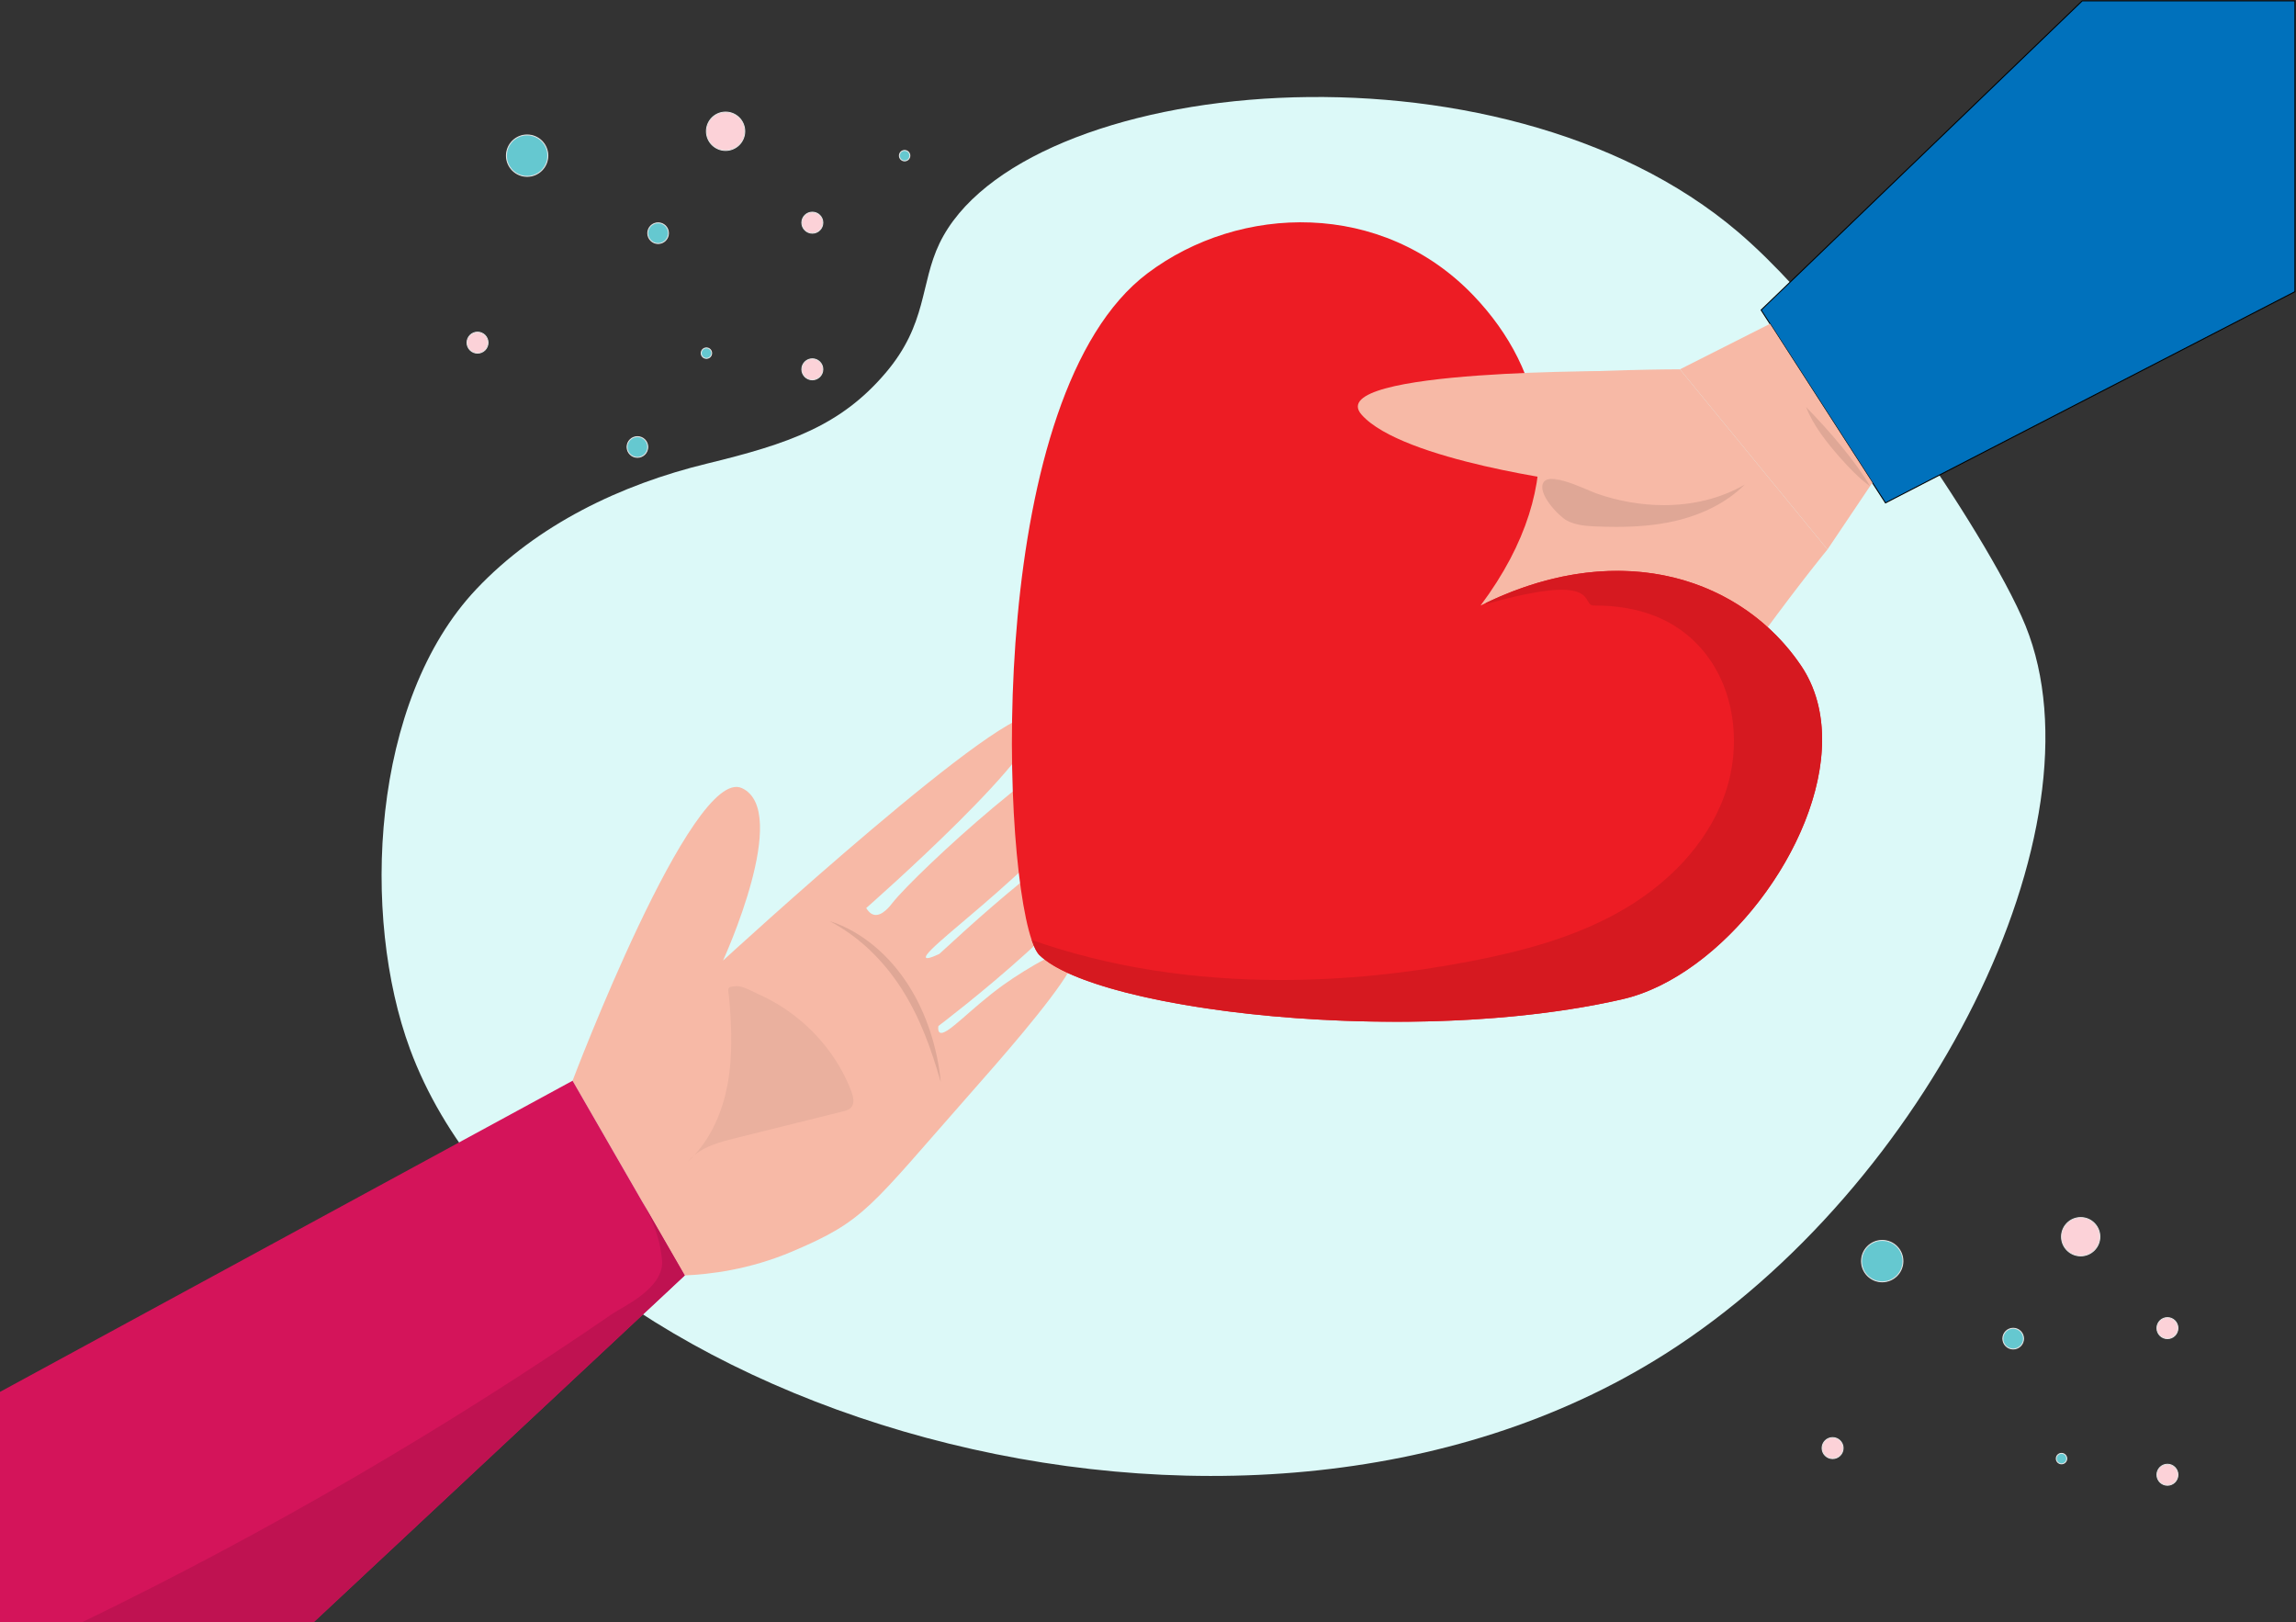 <?xml version="1.0" encoding="UTF-8" standalone="no"?>
<svg
   xmlns:dc="http://purl.org/dc/elements/1.1/"
   xmlns:cc="http://creativecommons.org/ns#"
   xmlns:rdf="http://www.w3.org/1999/02/22-rdf-syntax-ns#"
   xmlns:svg="http://www.w3.org/2000/svg"
   xmlns="http://www.w3.org/2000/svg"
   xmlns:sodipodi="http://sodipodi.sourceforge.net/DTD/sodipodi-0.dtd"
   xmlns:inkscape="http://www.inkscape.org/namespaces/inkscape"
   version="1.1"
   id="svg2"
   xml:space="preserve"
   width="3179.333"
   height="2246"
   viewBox="0 0 3179.333 2246"
   sodipodi:docname="vecteezy_volunteers-stylish-and-abstract-team-help-charity-and-share_5611304.eps"><rect x="0" y="0" width="3179.333" height="2246" fill="#333333" stroke="none"/><defs
     id="defs6" /><sodipodi:namedview
     pagecolor="#ffffff"
     bordercolor="#666666"
     borderopacity="1"
     objecttolerance="10"
     gridtolerance="10"
     guidetolerance="10"
     inkscape:pageopacity="0"
     inkscape:pageshadow="2"
     inkscape:window-width="640"
     inkscape:window-height="480"
     id="namedview4" /><g
     id="g10"
     inkscape:groupmode="layer"
     inkscape:label="ink_ext_XXXXXX"
     transform="matrix(1.333,0,0,-1.333,0,2246)"><g
       id="g12"
       transform="scale(0.1)"><path
         d="m 9759.07,14320.2 c -201.81,-421 -125.15,-834.7 -559.94,-1345.2 -466.29,-547.5 -999.77,-733.7 -1854.09,-941.2 C 6449.57,11816.3 5583.23,11400.7 4949.78,10731.4 3850.14,9569.63 3749.98,7329.93 4259.07,5952 5631.06,2238.5 12836.7,-45.199 17299.4,2786.5 c 2725.6,1729.4 4589.4,5469.28 3742.3,7562.3 -203.6,503.1 -754.8,1382.9 -1205.9,2017.1 -179.3,252.1 -1003.8,1411.3 -1779.5,2072.7 -2499.1,2130.7 -7461.1,1625.7 -8297.23,-118.4"
         style="fill:#dcf9f8;fill-opacity:1;fill-rule:nonzero;stroke:none"
         id="path14" /><path
         d="m 11164.8,6969.2 c 27,-28.9 0.7,-104.1 -60.2,-207.6 C 10912,6434.5 10373.9,5824.3 10085.3,5497.1 9022.46,4292.1 8988.96,4172.5 8233.2,3851 7781.91,3659 7371.61,3612.5 7113.1,3601 l -184,319.4 -981.2,1702.8 c 0,0 1240.8,3277.6 1758.7,3039.61 C 8221.8,8426 7517.9,6887.2 7510.6,6871.2 7533,6891.8 10533.3,9646.8 10752,9396.8 10971.5,9146 8998.2,7417.1 8998.2,7417.1 c 18.9,-31.3 46.4,-63.61 84.7,-70.59 83,-15.21 166.9,96.79 190.6,126.99 242.3,308 1856.3,1794.1 2098.9,1626.01 18.6,-12.91 28.9,-35.21 34.8,-76.51 102.1,-716.2 -1857.2,-2024.39 -1787.8,-2121.21 5.8,-8.09 29.3,-12.59 138.9,38.91 735.8,680.29 1562.6,1377.2 1745.1,1225.69 26.3,-21.79 31.7,-54.48 34,-73.19 60.4,-505.1 -1789.1,-1901.5 -1789.1,-1901.5 -3.7,-24.8 -4.2,-54.3 12.3,-66.4 66.1,-48.7 317.5,246.3 663.5,494.1 234.6,167.9 669.2,426.3 740.7,349.8"
         style="fill:#f7b9a6;fill-opacity:1;fill-rule:nonzero;stroke:none"
         id="path16" /><path
         d="m 13985.7,12444.4 c 39.2,-568.6 1745.1,-451 1745.1,-451 0,0 -3666.6,-1843.1 -3509.8,-2137.25 156.9,-294.12 2078.5,450.95 2078.5,450.95 0,0 -2490.2,-921.54 -1960.8,-1196.05 529.4,-274.51 2568.6,823.53 2568.6,823.53 0,0 -2196.1,-1039.21 -1745.1,-1274.51 451,-235.29 2411.8,1000 2411.8,1000 0,0 -1823.6,-1098.04 -1039.3,-1117.65 784.4,-19.6 3333.4,1117.65 3764.8,1705.88 431.3,588.2 684.3,893.2 684.3,893.2 L 17451.1,13013 c 0,0 -3504.6,0 -3465.4,-568.6"
         style="fill:#f7b9a6;fill-opacity:1;fill-rule:nonzero;stroke:none"
         id="path18" /><path
         d="m 23840,16840 v -3020.6 l -4253.5,-2194 -1291.8,2003.4 3335.3,3211.2 h 2210"
         style="fill:#0071bc;fill-opacity:1;fill-rule:nonzero;stroke:none"
         id="path20" /><path
         d="m 23840,16840 h -5 V 13822.5 L 19588.2,11632 18301.1,13628.1 21632,16835 h 2208 v 5 h -5 5 v 5 h -2212 l -3339.7,-3215.4 1296.4,-2010.7 4260.3,2197.5 V 16845 h -5 v -5"
         style="fill:#000000;fill-opacity:1;fill-rule:nonzero;stroke:none"
         id="path22" /><path
         d="M 7113.1,3601 3259.8,0 H 0 v 2391.2 l 5947.9,3232 356.5,-618.7 0.2,-0.4 365.7,-634.6 0.4,-0.7 258.4,-448.4 184,-319.4"
         style="fill:#d4145a;fill-opacity:1;fill-rule:nonzero;stroke:none"
         id="path24" /><path
         d="m 16854.7,6470.1 c -2198.3,-504.6 -5459.5,-120.8 -6056.2,457.4 -28,27.1 -55.4,81 -81.6,158.2 -331.3,975.8 -459.3,5672.1 1203.1,6924.3 961.6,724.3 2439.7,761.6 3388.8,-232.9 737.2,-772.5 1041.7,-1918.3 71.6,-3217.7 20.5,10.2 41,20.2 61.5,30 1429.5,682.7 2670.4,229.3 3267.3,-654 749.6,-1109.1 -562.7,-3168.9 -1854.5,-3465.3"
         style="fill:#ed1c24;fill-opacity:1;fill-rule:nonzero;stroke:none"
         id="path26" /><path
         d="m 16883,12994.5 c 0,0 -3162.3,27.3 -2738.8,-452.7 423.5,-480 2230.6,-705.9 2230.6,-705.9 l 508.2,1158.6"
         style="fill:#f7b9a6;fill-opacity:1;fill-rule:nonzero;stroke:none"
         id="path28" /><path
         d="m 16787.6,11376.3 c -68.3,0 -136.7,1.6 -204.8,4.4 -106.7,4.2 -217.4,12.2 -310.7,64.1 -83.3,46.4 -309.7,283.8 -236.8,395.9 14.6,22.5 41.8,32.4 76.6,33.7 49.3,-7.8 93,-14.5 130,-20 131.9,-36.4 285.2,-111.1 341.8,-130.9 223.6,-78.4 462.9,-121.4 700.3,-121.4 294.4,0 585.8,66.2 840.1,213.2 -194.6,-194.1 -453.5,-315 -721.2,-377.1 -201.4,-46.8 -408.3,-61.9 -615.3,-61.9"
         style="fill:#dfa796;fill-opacity:1;fill-rule:nonzero;stroke:none"
         id="path30" /><path
         d="m 16241.9,11854.4 c -37,5.5 -80.7,12.2 -130,20 2.7,0.2 5.5,0.2 8.3,0.2 35.1,0 77.2,-7.9 121.7,-20.2"
         style="fill:#dfa796;fill-opacity:1;fill-rule:nonzero;stroke:none"
         id="path32" /><path
         d="m 14500,6235.8 c -1404.9,0 -2762.3,210 -3407.1,506.2 -98.4,45.2 -180,92.3 -242.9,141.06 -18.8,14.66 -36.1,29.51 -51.5,44.44 -19.5,18.9 -38.8,50.84 -57.5,94.63 -8.1,18.99 -16.2,40.21 -24.1,63.57 823.2,-290 1704.3,-416.2 2590.5,-416.2 657.3,0 1317.4,69.4 1958.9,192.9 540.2,104 1080.4,246.7 1559.3,517.2 479,270.4 895.7,681.2 1084.8,1197.7 181,494.3 127.1,1096.2 -215.7,1509.4 -285.4,344.2 -689.3,472.7 -1127.8,472.7 -4,0 -8.1,0 -12.2,0 -0.1,0 -0.3,0 -0.4,0 -46.8,0 -50.9,40.9 -82.7,81.9 -31.8,40.9 -91.3,81.9 -248.9,81.9 -145.7,0 -375.3,-35 -744.3,-137.3 -19.7,-5.5 -32.4,-8 -38.9,-8 -8.4,0 -6.9,4.1 2.4,11.5 479.4,229 937.8,330.2 1357.6,330.2 832,0 1513,-397.2 1909.7,-984.2 151.9,-224.75 219.1,-488.53 219,-768.76 C 18927.8,8063.93 17884.7,6706.4 16854.7,6470.1 16139.6,6305.9 15311.8,6235.8 14500,6235.8"
         style="fill:#d61920;fill-opacity:1;fill-rule:nonzero;stroke:none"
         id="path34" /><path
         d="M 3259.8,0 H 856.402 C 2770.2,928 4613.9,2000.6 6366.6,3205.6 c 103.5,71.2 502.8,247.2 511.9,522.6 0.6,19.3 -1.2,35.7 -5,67.7 -29.4,251.6 -131,441.6 -202.8,572.9 L 6929.1,3920.4 7113.1,3601 6678.96,3195.3 3259.8,0"
         style="fill:#bf1251;fill-opacity:1;fill-rule:nonzero;stroke:none"
         id="path36" /><path
         d="m 17451.1,13013 936,472.5 1063.7,-1649.6 -467,-694.4 -1532.7,1871.5"
         style="fill:#f7b9a6;fill-opacity:1;fill-rule:nonzero;stroke:none"
         id="path38" /><path
         d="m 19426.1,11799.2 c -109.5,76.7 -221.9,195.2 -312.6,297.9 -133.6,151.3 -279.3,335.1 -351.4,523.6 245.7,-251.3 520.8,-573 664,-821.5 v 0"
         style="fill:#dfa796;fill-opacity:1;fill-rule:nonzero;stroke:none"
         id="path40" /><path
         d="m 9773,5608.5 c -49.54,170.1 -102.15,337.8 -167.8,499.6 -65.19,161.9 -142.47,318.2 -235.46,464.3 -92.94,145.9 -202.19,281.45 -327.51,401.39 -125.08,120.27 -266.83,223.67 -423.04,307.25 169.53,-52.88 326.97,-145.68 464.81,-260.5 137.86,-115.35 256.55,-253.54 353.2,-405.14 96.68,-151.7 171.63,-316.2 227.1,-485.7 55.08,-169.9 92.06,-344.7 108.7,-521.2"
         style="fill:#dfa796;fill-opacity:1;fill-rule:nonzero;stroke:none"
         id="path42" /><path
         d="m 7145.62,4783.1 c 20.64,25.7 43.71,48.4 68.69,68.8 -21.85,-23.9 -44.74,-46.8 -68.69,-68.8 m 68.69,68.8 c 179.24,195.7 288.46,451.5 339.87,713.1 57.66,293.5 47.61,596 22.29,894 -10.9,128.1 -39.98,138.5 72.55,146.9 2.38,0.2 4.8,0.2 7.29,0.2 65.12,0 166.59,-59.1 222.81,-84.1 145.44,-64.7 282.19,-148.8 406.18,-248.5 247.81,-199.4 445.54,-462.8 558.6,-760.8 20.95,-55.2 36.82,-124.2 -3.08,-167.7 -22.1,-24.1 -55.77,-33.1 -87.52,-41.1 -372.62,-92.7 -745.24,-185.5 -1117.86,-278.3 -148.18,-36.9 -305.27,-79.3 -421.13,-173.7"
         style="fill:#eab09e;fill-opacity:1;fill-rule:nonzero;stroke:none"
         id="path44" /><path
         d="m 6729.08,12206 c 0,-59.3 -48.13,-107.4 -107.49,-107.4 -59.37,0 -107.5,48.1 -107.5,107.4 0,59.4 48.13,107.5 107.5,107.5 59.36,0 107.49,-48.1 107.49,-107.5"
         style="fill:#65c8d0;fill-opacity:1;fill-rule:nonzero;stroke:none"
         id="path46" /><path
         d="m 6729.08,12206 h -5 c 0,-28.3 -11.46,-53.9 -30.02,-72.4 -18.56,-18.6 -44.16,-30 -72.47,-30 -28.32,0 -53.92,11.4 -72.48,30 -18.56,18.5 -30.02,44.1 -30.02,72.4 0,28.4 11.46,54 30.02,72.5 18.56,18.6 44.16,30 72.48,30 28.31,0 53.91,-11.4 72.47,-30 18.56,-18.5 30.02,-44.1 30.02,-72.5 h 5 5 c 0,62.2 -50.36,112.5 -112.49,112.5 -62.14,0 -112.5,-50.3 -112.5,-112.5 0,-62.1 50.36,-112.4 112.5,-112.4 62.13,0 112.49,50.3 112.49,112.4 h -5"
         style="fill:#e6e6e6;fill-opacity:1;fill-rule:nonzero;stroke:none"
         id="path48" /><path
         d="m 6944.07,14427 c 0,-59.3 -48.13,-107.5 -107.49,-107.5 -59.37,0 -107.5,48.2 -107.5,107.5 0,59.4 48.13,107.5 107.5,107.5 59.36,0 107.49,-48.1 107.49,-107.5"
         style="fill:#65c8d0;fill-opacity:1;fill-rule:nonzero;stroke:none"
         id="path50" /><path
         d="m 6944.07,14427 h -5 c 0,-28.3 -11.46,-53.9 -30.02,-72.4 -18.56,-18.6 -44.16,-30.1 -72.47,-30.1 -28.32,0 -53.92,11.5 -72.48,30.1 -18.55,18.5 -30.02,44.1 -30.02,72.4 0,28.4 11.47,53.9 30.02,72.5 18.56,18.6 44.16,30 72.48,30 28.31,0 53.91,-11.4 72.47,-30 18.56,-18.6 30.02,-44.1 30.02,-72.5 h 5 5 c 0,62.2 -50.36,112.5 -112.49,112.5 -62.14,0 -112.49,-50.3 -112.5,-112.5 0.01,-62.1 50.36,-112.5 112.5,-112.5 62.13,0 112.49,50.4 112.49,112.5 h -5"
         style="fill:#e6e6e6;fill-opacity:1;fill-rule:nonzero;stroke:none"
         id="path52" /><path
         d="m 9451.58,15232.2 c 0,-30 -24.3,-54.3 -54.28,-54.3 -29.98,0 -54.29,24.3 -54.29,54.3 0,30 24.31,54.3 54.29,54.3 29.98,0 54.28,-24.3 54.28,-54.3"
         style="fill:#65c8d0;fill-opacity:1;fill-rule:nonzero;stroke:none"
         id="path54" /><path
         d="m 9451.58,15232.2 h -5 c 0,-13.6 -5.51,-25.9 -14.43,-34.8 -8.94,-9 -21.23,-14.5 -34.85,-14.5 -13.63,0 -25.92,5.5 -34.85,14.5 -8.93,8.9 -14.43,21.2 -14.44,34.8 0.01,13.6 5.51,25.9 14.44,34.9 8.93,8.9 21.22,14.4 34.85,14.4 13.62,0 25.91,-5.5 34.85,-14.4 8.92,-9 14.43,-21.3 14.43,-34.9 h 5 5 c 0,32.8 -26.54,59.3 -59.28,59.3 -32.74,0 -59.28,-26.5 -59.29,-59.3 0.01,-32.7 26.55,-59.3 59.29,-59.3 32.74,0 59.28,26.6 59.28,59.3 h -5"
         style="fill:#e6e6e6;fill-opacity:1;fill-rule:nonzero;stroke:none"
         id="path56" /><path
         d="m 7392.61,13180.9 c 0,-30 -24.3,-54.3 -54.28,-54.3 -29.99,0 -54.29,24.3 -54.29,54.3 0,30 24.3,54.3 54.29,54.3 29.98,0 54.28,-24.3 54.28,-54.3"
         style="fill:#65c8d0;fill-opacity:1;fill-rule:nonzero;stroke:none"
         id="path58" /><path
         d="m 7392.61,13180.9 h -5 c 0,-13.7 -5.51,-26 -14.43,-34.9 -8.94,-8.9 -21.23,-14.4 -34.85,-14.4 -13.63,0 -25.92,5.5 -34.85,14.4 -8.93,8.9 -14.43,21.2 -14.44,34.9 0.01,13.6 5.51,25.9 14.44,34.8 8.93,8.9 21.22,14.5 34.85,14.5 13.62,0 25.91,-5.6 34.85,-14.5 8.92,-8.9 14.43,-21.2 14.43,-34.8 h 5 5 c 0,32.7 -26.54,59.3 -59.28,59.3 -32.75,0 -59.28,-26.6 -59.29,-59.3 0.01,-32.8 26.54,-59.3 59.29,-59.3 32.74,0 59.28,26.5 59.28,59.3 h -5"
         style="fill:#e6e6e6;fill-opacity:1;fill-rule:nonzero;stroke:none"
         id="path60" /><path
         d="m 5690.83,15232.2 c 0,-118.7 -96.26,-215 -215,-215 -118.73,0 -214.99,96.3 -214.99,215 0,118.7 96.26,215 214.99,215 118.74,0 215,-96.3 215,-215"
         style="fill:#65c8d0;fill-opacity:1;fill-rule:nonzero;stroke:none"
         id="path62" /><path
         d="m 5690.83,15232.2 h -5 c -0.01,-58 -23.5,-110.4 -61.51,-148.5 -38.02,-38 -90.48,-61.5 -148.49,-61.5 -58,0 -110.46,23.5 -148.48,61.5 -38.01,38.1 -61.5,90.5 -61.51,148.5 0.01,58 23.5,110.5 61.51,148.5 38.02,38 90.48,61.5 148.48,61.5 58.01,0 110.47,-23.5 148.49,-61.5 38.01,-38 61.5,-90.5 61.51,-148.5 h 5 4.99 c 0,121.5 -98.49,220 -219.99,220 -121.49,0 -219.98,-98.5 -219.99,-220 0.01,-121.5 98.5,-220 219.99,-220 121.5,0 219.99,98.5 219.99,220 h -4.99"
         style="fill:#e6e6e6;fill-opacity:1;fill-rule:nonzero;stroke:none"
         id="path64" /><path
         d="m 7736.59,15485.6 c 0,-109.9 -89.15,-199.1 -199.13,-199.1 -109.98,0 -199.13,89.2 -199.13,199.1 0,110 89.15,199.2 199.13,199.2 109.98,0 199.13,-89.2 199.13,-199.2"
         style="fill:#fcd2d8;fill-opacity:1;fill-rule:nonzero;stroke:none"
         id="path66" /><path
         d="m 7736.59,15485.6 h -5 c 0,-53.6 -21.72,-102.1 -56.86,-137.2 -35.15,-35.2 -83.65,-56.9 -137.27,-56.9 -53.62,0 -102.13,21.7 -137.27,56.9 -35.14,35.1 -56.86,83.6 -56.87,137.2 0.01,53.7 21.73,102.2 56.87,137.3 35.14,35.1 83.64,56.9 137.27,56.9 53.62,0 102.12,-21.8 137.27,-56.9 35.14,-35.1 56.86,-83.6 56.86,-137.3 h 5 5 c 0,112.8 -91.39,204.2 -204.13,204.2 -112.74,0 -204.13,-91.4 -204.13,-204.2 0,-112.7 91.39,-204.1 204.13,-204.1 112.74,0 204.13,91.4 204.13,204.1 h -5"
         style="fill:#e6e6e6;fill-opacity:1;fill-rule:nonzero;stroke:none"
         id="path68" /><path
         d="m 8547.77,14536.2 c 0,-60.3 -48.85,-109.2 -109.13,-109.2 -60.27,0 -109.13,48.9 -109.13,109.2 0,60.2 48.86,109.1 109.13,109.1 60.28,0 109.13,-48.9 109.13,-109.1"
         style="fill:#fcd2d8;fill-opacity:1;fill-rule:nonzero;stroke:none"
         id="path70" /><path
         d="m 8547.77,14536.2 h -5 c 0,-28.8 -11.64,-54.8 -30.5,-73.7 -18.85,-18.8 -44.86,-30.5 -73.63,-30.5 -28.77,0 -54.77,11.7 -73.63,30.5 -18.85,18.9 -30.5,44.9 -30.5,73.7 0,28.7 11.65,54.7 30.5,73.6 18.86,18.9 44.86,30.5 73.63,30.5 28.77,0 54.78,-11.6 73.63,-30.5 18.86,-18.9 30.5,-44.9 30.5,-73.6 h 5 5 c 0,63 -51.09,114.1 -114.13,114.1 -63.03,0 -114.13,-51.1 -114.13,-114.1 0,-63.1 51.1,-114.2 114.13,-114.2 63.04,0 114.13,51.1 114.13,114.2 h -5"
         style="fill:#e6e6e6;fill-opacity:1;fill-rule:nonzero;stroke:none"
         id="path72" /><path
         d="m 5069.72,13290 c 0,-60.3 -48.86,-109.1 -109.13,-109.1 -60.27,0 -109.13,48.8 -109.13,109.1 0,60.3 48.86,109.1 109.13,109.1 60.27,0 109.13,-48.8 109.13,-109.1"
         style="fill:#fcd2d8;fill-opacity:1;fill-rule:nonzero;stroke:none"
         id="path74" /><path
         d="m 5069.72,13290 h -5 c 0,-28.8 -11.65,-54.8 -30.5,-73.6 -18.86,-18.9 -44.86,-30.5 -73.63,-30.5 -28.77,0 -54.77,11.6 -73.63,30.5 -18.86,18.8 -30.5,44.8 -30.51,73.6 0.01,28.8 11.65,54.8 30.51,73.6 18.86,18.9 44.86,30.5 73.63,30.5 28.77,0 54.77,-11.6 73.63,-30.5 18.85,-18.8 30.5,-44.8 30.5,-73.6 h 5 5 c 0,63 -51.1,114.1 -114.13,114.1 -63.04,0 -114.13,-51.1 -114.13,-114.1 0,-63 51.09,-114.1 114.13,-114.1 63.03,0 114.13,51.1 114.13,114.1 h -5"
         style="fill:#e6e6e6;fill-opacity:1;fill-rule:nonzero;stroke:none"
         id="path76" /><path
         d="m 8547.77,13013 c 0,-60.3 -48.85,-109.1 -109.13,-109.1 -60.27,0 -109.13,48.8 -109.13,109.1 0,60.3 48.86,109.1 109.13,109.1 60.28,0 109.13,-48.8 109.13,-109.1"
         style="fill:#fcd2d8;fill-opacity:1;fill-rule:nonzero;stroke:none"
         id="path78" /><path
         d="m 8547.77,13013 h -5 c 0,-28.8 -11.64,-54.8 -30.5,-73.6 -18.86,-18.9 -44.86,-30.5 -73.63,-30.5 -28.77,0 -54.77,11.6 -73.63,30.5 -18.85,18.8 -30.5,44.8 -30.5,73.6 0,28.8 11.65,54.8 30.5,73.6 18.86,18.9 44.86,30.5 73.63,30.5 28.77,0 54.77,-11.6 73.63,-30.5 18.86,-18.8 30.5,-44.8 30.5,-73.6 h 5 5 c 0,63 -51.09,114.1 -114.13,114.1 -63.03,0 -114.13,-51.1 -114.13,-114.1 0,-63 51.1,-114.1 114.13,-114.1 63.04,0 114.13,51.1 114.13,114.1 h -5"
         style="fill:#e6e6e6;fill-opacity:1;fill-rule:nonzero;stroke:none"
         id="path80" /><path
         d="m 21020.8,2944.3 c 0,-59.4 -48.1,-107.5 -107.5,-107.5 -59.3,0 -107.5,48.1 -107.5,107.5 0,59.4 48.2,107.5 107.5,107.5 59.4,0 107.5,-48.1 107.5,-107.5"
         style="fill:#65c8d0;fill-opacity:1;fill-rule:nonzero;stroke:none"
         id="path82" /><path
         d="m 21020.8,2944.3 h -5 c 0,-28.3 -11.4,-53.9 -30,-72.5 -18.6,-18.5 -44.1,-30 -72.5,-30 -28.3,0 -53.9,11.5 -72.4,30 -18.6,18.6 -30.1,44.2 -30.1,72.5 0,28.3 11.5,53.9 30.1,72.5 18.5,18.5 44.1,30 72.4,30 28.4,0 53.9,-11.5 72.5,-30 18.6,-18.6 30,-44.2 30,-72.5 h 5 5 c 0,62.1 -50.3,112.5 -112.5,112.5 -62.1,0 -112.5,-50.4 -112.5,-112.5 0,-62.1 50.4,-112.5 112.5,-112.5 62.2,0 112.5,50.4 112.5,112.5 h -5"
         style="fill:#e6e6e6;fill-opacity:1;fill-rule:nonzero;stroke:none"
         id="path84" /><path
         d="m 21469.4,1698.1 c 0,-29.9 -24.3,-54.2 -54.3,-54.2 -30,0 -54.3,24.3 -54.3,54.2 0,30 24.3,54.3 54.3,54.3 30,0 54.3,-24.3 54.3,-54.3"
         style="fill:#65c8d0;fill-opacity:1;fill-rule:nonzero;stroke:none"
         id="path86" /><path
         d="m 21469.4,1698.1 h -5 c 0,-13.6 -5.5,-25.9 -14.5,-34.8 -8.9,-8.9 -21.2,-14.4 -34.8,-14.4 -13.6,0 -25.9,5.5 -34.9,14.4 -8.9,8.9 -14.4,21.2 -14.4,34.8 0,13.7 5.5,26 14.4,34.9 9,8.9 21.3,14.4 34.9,14.4 13.6,0 25.9,-5.5 34.8,-14.4 9,-8.9 14.5,-21.2 14.5,-34.9 h 5 5 c 0,32.8 -26.6,59.3 -59.3,59.3 -32.8,0 -59.3,-26.5 -59.3,-59.3 0,-32.7 26.5,-59.2 59.3,-59.2 32.7,0 59.3,26.5 59.3,59.2 h -5"
         style="fill:#e6e6e6;fill-opacity:1;fill-rule:nonzero;stroke:none"
         id="path88" /><path
         d="m 19767.6,3749.5 c 0,-118.7 -96.3,-215 -215,-215 -118.7,0 -215,96.3 -215,215 0,118.7 96.3,215 215,215 118.7,0 215,-96.3 215,-215"
         style="fill:#65c8d0;fill-opacity:1;fill-rule:nonzero;stroke:none"
         id="path90" /><path
         d="m 19767.6,3749.5 h -5 c 0,-58 -23.5,-110.5 -61.5,-148.5 -38,-38 -90.5,-61.5 -148.5,-61.5 -58,0 -110.5,23.5 -148.5,61.5 -38,38 -61.5,90.5 -61.5,148.5 0,58 23.5,110.5 61.5,148.5 38,38 90.5,61.5 148.5,61.5 58,0 110.5,-23.5 148.5,-61.5 38,-38 61.5,-90.5 61.5,-148.5 h 5 5 c 0,121.5 -98.5,220 -220,220 -121.5,0 -220,-98.5 -220,-220 0,-121.5 98.5,-220 220,-220 121.5,0 220,98.5 220,220 h -5"
         style="fill:#e6e6e6;fill-opacity:1;fill-rule:nonzero;stroke:none"
         id="path92" /><path
         d="m 21813.4,4002.9 c 0,-110 -89.2,-199.1 -199.2,-199.1 -110,0 -199.1,89.1 -199.1,199.1 0,110 89.1,199.1 199.1,199.1 110,0 199.2,-89.1 199.2,-199.1"
         style="fill:#fcd2d8;fill-opacity:1;fill-rule:nonzero;stroke:none"
         id="path94" /><path
         d="m 21813.4,4002.9 h -5 c 0,-53.6 -21.8,-102.1 -56.9,-137.3 -35.1,-35.1 -83.7,-56.8 -137.3,-56.8 -53.6,0 -102.1,21.7 -137.2,56.8 -35.2,35.2 -56.9,83.7 -56.9,137.3 0,53.6 21.7,102.1 56.9,137.3 35.1,35.1 83.6,56.8 137.2,56.8 53.6,0 102.2,-21.7 137.3,-56.8 35.1,-35.2 56.9,-83.7 56.9,-137.3 h 5 5 c 0,112.8 -91.4,204.1 -204.2,204.1 -112.7,0 -204.1,-91.3 -204.1,-204.1 0,-112.7 91.4,-204.1 204.1,-204.1 112.8,0 204.2,91.4 204.2,204.1 h -5"
         style="fill:#e6e6e6;fill-opacity:1;fill-rule:nonzero;stroke:none"
         id="path96" /><path
         d="m 22624.5,3053.4 c 0,-60.2 -48.8,-109.1 -109.1,-109.1 -60.3,0 -109.1,48.9 -109.1,109.1 0,60.3 48.8,109.2 109.1,109.2 60.3,0 109.1,-48.9 109.1,-109.2"
         style="fill:#fcd2d8;fill-opacity:1;fill-rule:nonzero;stroke:none"
         id="path98" /><path
         d="m 22624.5,3053.4 h -5 c 0,-28.7 -11.6,-54.7 -30.5,-73.6 -18.8,-18.8 -44.8,-30.5 -73.6,-30.5 -28.8,0 -54.8,11.7 -73.6,30.5 -18.9,18.9 -30.5,44.9 -30.5,73.6 0,28.8 11.6,54.8 30.5,73.7 18.8,18.8 44.8,30.5 73.6,30.5 28.8,0 54.8,-11.7 73.6,-30.5 18.9,-18.9 30.5,-44.9 30.5,-73.7 h 5 5 c 0,63.1 -51.1,114.2 -114.1,114.2 -63,0 -114.1,-51.1 -114.1,-114.2 0,-63 51.1,-114.1 114.1,-114.1 63,0 114.1,51.1 114.1,114.1 h -5"
         style="fill:#e6e6e6;fill-opacity:1;fill-rule:nonzero;stroke:none"
         id="path100" /><path
         d="m 19146.5,1807.3 c 0,-60.3 -48.9,-109.2 -109.1,-109.2 -60.3,0 -109.2,48.9 -109.2,109.2 0,60.2 48.9,109.1 109.2,109.1 60.2,0 109.1,-48.9 109.1,-109.1"
         style="fill:#fcd2d8;fill-opacity:1;fill-rule:nonzero;stroke:none"
         id="path102" /><path
         d="m 19146.5,1807.3 h -5 c 0,-28.8 -11.7,-54.8 -30.5,-73.7 -18.9,-18.8 -44.9,-30.5 -73.6,-30.5 -28.8,0 -54.8,11.7 -73.7,30.5 -18.8,18.9 -30.5,44.9 -30.5,73.7 0,28.7 11.7,54.7 30.5,73.6 18.9,18.9 44.9,30.5 73.7,30.5 28.7,0 54.7,-11.6 73.6,-30.5 18.8,-18.9 30.5,-44.9 30.5,-73.6 h 5 5 c 0,63 -51.1,114.1 -114.1,114.1 -63.1,0 -114.2,-51.1 -114.2,-114.1 0,-63.1 51.1,-114.2 114.2,-114.2 63,0 114.1,51.1 114.1,114.2 h -5"
         style="fill:#e6e6e6;fill-opacity:1;fill-rule:nonzero;stroke:none"
         id="path104" /><path
         d="m 22624.5,1530.3 c 0,-60.3 -48.8,-109.1 -109.1,-109.1 -60.3,0 -109.1,48.8 -109.1,109.1 0,60.3 48.8,109.1 109.1,109.1 60.3,0 109.1,-48.8 109.1,-109.1"
         style="fill:#fcd2d8;fill-opacity:1;fill-rule:nonzero;stroke:none"
         id="path106" /><path
         d="m 22624.5,1530.3 h -5 c 0,-28.8 -11.6,-54.8 -30.5,-73.6 -18.8,-18.9 -44.8,-30.5 -73.6,-30.5 -28.8,0 -54.8,11.6 -73.6,30.5 -18.9,18.8 -30.5,44.8 -30.5,73.6 0,28.8 11.6,54.8 30.5,73.6 18.8,18.9 44.8,30.5 73.6,30.5 28.8,0 54.8,-11.6 73.6,-30.5 18.9,-18.8 30.5,-44.8 30.5,-73.6 h 5 5 c 0,63 -51.1,114.1 -114.1,114.1 -63,0 -114.1,-51.1 -114.1,-114.1 0,-63 51.1,-114.1 114.1,-114.1 63,0 114.1,51.1 114.1,114.1 h -5"
         style="fill:#e6e6e6;fill-opacity:1;fill-rule:nonzero;stroke:none"
         id="path108" /></g></g></svg>
